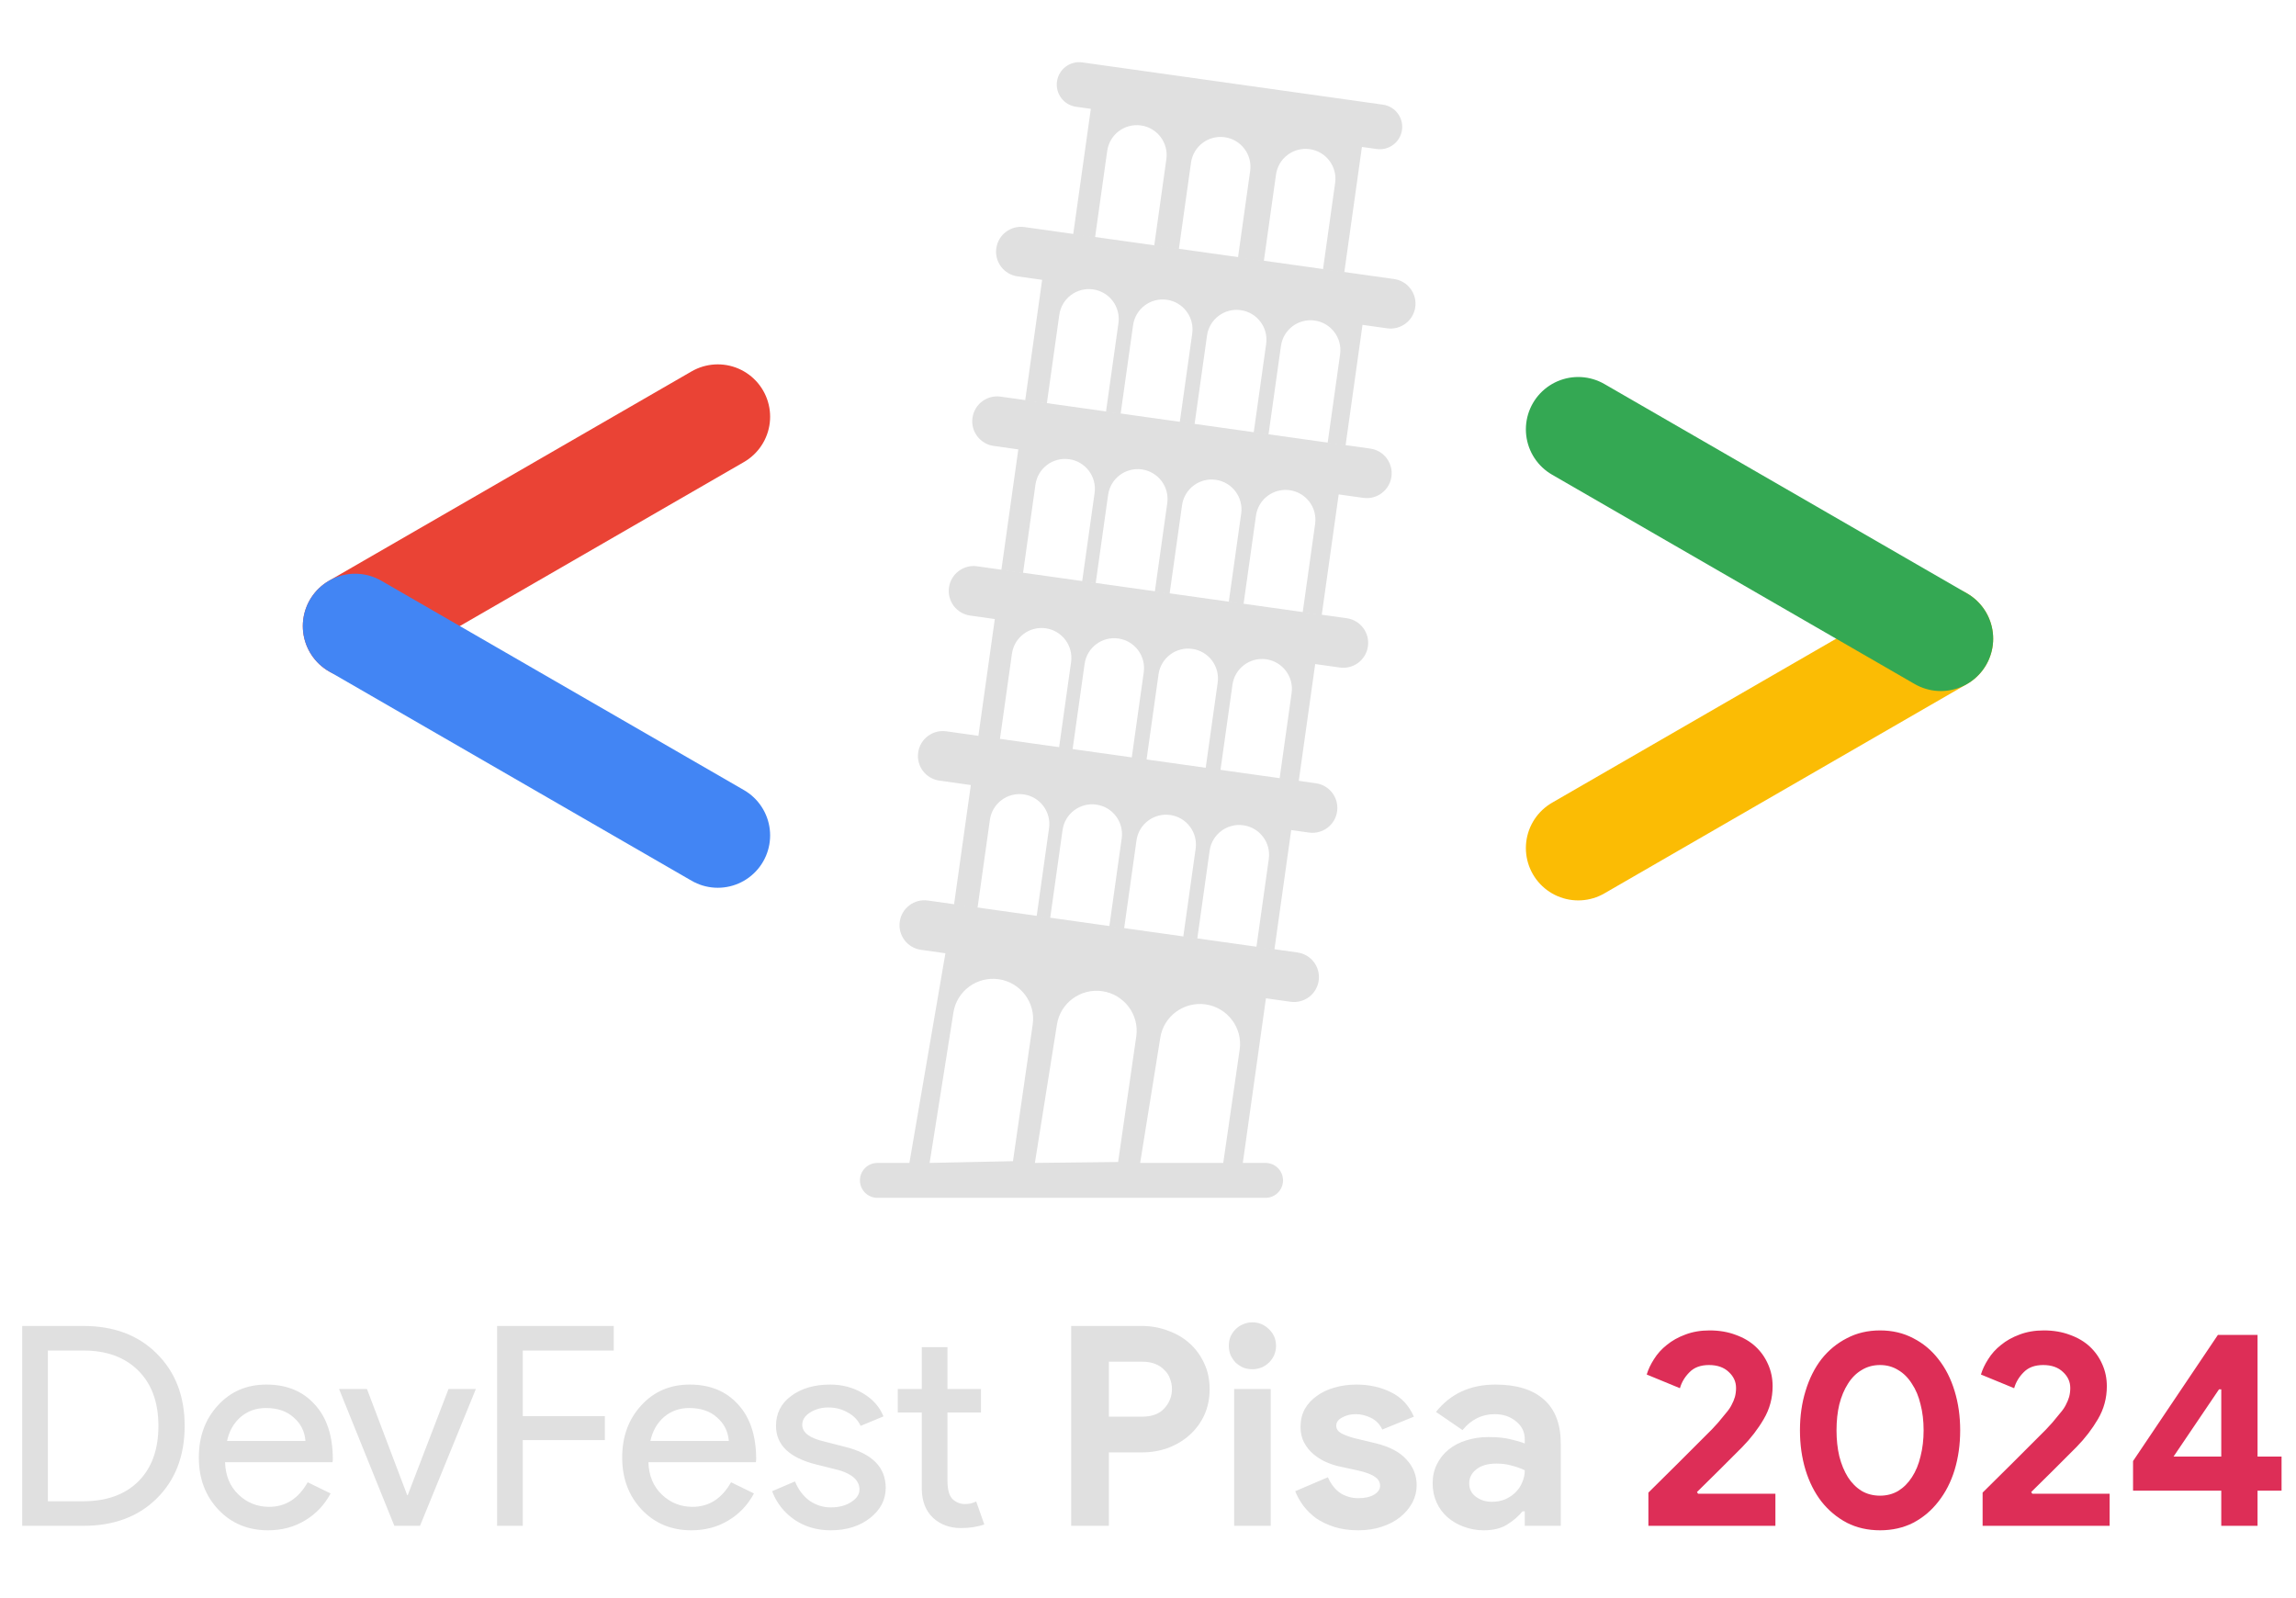 <svg width="329" height="229" viewBox="0 0 329 229" fill="none" xmlns="http://www.w3.org/2000/svg">
<path d="M3.181 218.641V190.001H11.941C16.314 190.001 19.821 191.321 22.461 193.961C25.127 196.601 26.461 200.054 26.461 204.321C26.461 208.614 25.127 212.081 22.461 214.721C19.821 217.334 16.314 218.641 11.941 218.641H3.181ZM6.861 193.521V215.121H11.941C15.274 215.121 17.901 214.174 19.821 212.281C21.741 210.361 22.701 207.708 22.701 204.321C22.701 200.961 21.741 198.321 19.821 196.401C17.901 194.481 15.274 193.521 11.941 193.521H6.861ZM38.411 219.281C35.531 219.281 33.158 218.294 31.291 216.321C29.424 214.348 28.491 211.854 28.491 208.841C28.491 205.854 29.398 203.374 31.211 201.401C33.024 199.401 35.344 198.401 38.171 198.401C41.078 198.401 43.384 199.348 45.091 201.241C46.824 203.108 47.691 205.734 47.691 209.121L47.651 209.521H32.251C32.304 211.441 32.944 212.988 34.171 214.161C35.398 215.334 36.864 215.921 38.571 215.921C40.918 215.921 42.758 214.748 44.091 212.401L47.371 214.001C46.491 215.654 45.264 216.948 43.691 217.881C42.144 218.814 40.384 219.281 38.411 219.281ZM32.531 206.481H43.771C43.664 205.121 43.104 204.001 42.091 203.121C41.104 202.214 39.771 201.761 38.091 201.761C36.704 201.761 35.504 202.188 34.491 203.041C33.504 203.894 32.851 205.041 32.531 206.481ZM60.186 218.641H56.506L48.586 199.041H52.586L58.346 214.241H58.426L64.266 199.041H68.186L60.186 218.641ZM74.908 206.361V218.641H71.228V190.001H87.948V193.521H74.908V202.921H86.668V206.361H74.908ZM99.075 219.281C96.195 219.281 93.822 218.294 91.955 216.321C90.088 214.348 89.155 211.854 89.155 208.841C89.155 205.854 90.062 203.374 91.875 201.401C93.689 199.401 96.008 198.401 98.835 198.401C101.742 198.401 104.048 199.348 105.755 201.241C107.488 203.108 108.355 205.734 108.355 209.121L108.315 209.521H92.915C92.969 211.441 93.609 212.988 94.835 214.161C96.062 215.334 97.528 215.921 99.235 215.921C101.582 215.921 103.422 214.748 104.755 212.401L108.035 214.001C107.155 215.654 105.928 216.948 104.355 217.881C102.808 218.814 101.048 219.281 99.075 219.281ZM93.195 206.481H104.435C104.328 205.121 103.768 204.001 102.755 203.121C101.768 202.214 100.435 201.761 98.755 201.761C97.368 201.761 96.168 202.188 95.155 203.041C94.168 203.894 93.515 205.041 93.195 206.481ZM126.916 213.201C126.916 214.908 126.169 216.348 124.676 217.521C123.182 218.694 121.302 219.281 119.036 219.281C117.062 219.281 115.329 218.774 113.836 217.761C112.342 216.721 111.276 215.361 110.636 213.681L113.916 212.281C114.396 213.454 115.089 214.374 115.996 215.041C116.929 215.681 117.942 216.001 119.036 216.001C120.209 216.001 121.182 215.748 121.956 215.241C122.756 214.734 123.156 214.134 123.156 213.441C123.156 212.188 122.196 211.268 120.276 210.681L116.916 209.841C113.102 208.881 111.196 207.041 111.196 204.321C111.196 202.534 111.916 201.108 113.356 200.041C114.822 198.948 116.689 198.401 118.956 198.401C120.689 198.401 122.249 198.814 123.636 199.641C125.049 200.468 126.036 201.574 126.596 202.961L123.316 204.321C122.942 203.494 122.329 202.854 121.476 202.401C120.649 201.921 119.716 201.681 118.676 201.681C117.716 201.681 116.849 201.921 116.076 202.401C115.329 202.881 114.956 203.468 114.956 204.161C114.956 205.281 116.009 206.081 118.116 206.561L121.076 207.321C124.969 208.281 126.916 210.241 126.916 213.201ZM137.684 218.961C136.084 218.961 134.75 218.468 133.684 217.481C132.644 216.494 132.11 215.121 132.084 213.361V202.401H128.644V199.041H132.084V193.041H135.764V199.041H140.564V202.401H135.764V212.161C135.764 213.468 136.017 214.361 136.524 214.841C137.03 215.294 137.604 215.521 138.244 215.521C138.537 215.521 138.817 215.494 139.084 215.441C139.377 215.361 139.644 215.268 139.884 215.161L141.044 218.441C140.084 218.788 138.964 218.961 137.684 218.961ZM153.493 218.641V190.001H163.573C164.933 190.001 166.2 190.228 167.373 190.681C168.573 191.108 169.613 191.721 170.493 192.521C171.373 193.321 172.067 194.281 172.573 195.401C173.08 196.494 173.333 197.708 173.333 199.041C173.333 200.401 173.08 201.641 172.573 202.761C172.067 203.854 171.373 204.801 170.493 205.601C169.613 206.401 168.573 207.028 167.373 207.481C166.2 207.908 164.933 208.121 163.573 208.121H158.893V218.641H153.493ZM163.653 203.001C165.067 203.001 166.133 202.601 166.853 201.801C167.573 201.001 167.933 200.081 167.933 199.041C167.933 198.534 167.84 198.041 167.653 197.561C167.493 197.081 167.227 196.668 166.853 196.321C166.507 195.948 166.067 195.654 165.533 195.441C165 195.228 164.373 195.121 163.653 195.121H158.893V203.001H163.653ZM179.445 196.201C178.992 196.201 178.552 196.121 178.125 195.961C177.725 195.774 177.365 195.534 177.045 195.241C176.752 194.921 176.512 194.561 176.325 194.161C176.165 193.761 176.085 193.321 176.085 192.841C176.085 192.361 176.165 191.921 176.325 191.521C176.512 191.121 176.752 190.774 177.045 190.481C177.365 190.161 177.725 189.921 178.125 189.761C178.552 189.574 178.992 189.481 179.445 189.481C180.378 189.481 181.178 189.814 181.845 190.481C182.512 191.121 182.845 191.908 182.845 192.841C182.845 193.774 182.512 194.574 181.845 195.241C181.178 195.881 180.378 196.201 179.445 196.201ZM176.845 218.641V199.041H182.085V218.641H176.845ZM194.637 219.281C193.357 219.281 192.21 219.121 191.197 218.801C190.21 218.481 189.343 218.068 188.597 217.561C187.877 217.028 187.263 216.428 186.757 215.761C186.25 215.068 185.863 214.374 185.597 213.681L190.277 211.681C190.73 212.694 191.33 213.454 192.077 213.961C192.85 214.441 193.703 214.681 194.637 214.681C195.597 214.681 196.357 214.508 196.917 214.161C197.477 213.814 197.757 213.401 197.757 212.921C197.757 212.388 197.517 211.961 197.037 211.641C196.583 211.294 195.783 210.988 194.637 210.721L191.877 210.121C191.263 209.988 190.623 209.774 189.957 209.481C189.317 209.188 188.73 208.814 188.197 208.361C187.663 207.908 187.223 207.361 186.877 206.721C186.53 206.081 186.357 205.334 186.357 204.481C186.357 203.521 186.557 202.668 186.957 201.921C187.383 201.174 187.957 200.548 188.677 200.041C189.397 199.508 190.237 199.108 191.197 198.841C192.183 198.548 193.237 198.401 194.357 198.401C196.223 198.401 197.89 198.774 199.357 199.521C200.823 200.241 201.903 201.401 202.597 203.001L198.077 204.841C197.703 204.068 197.157 203.508 196.437 203.161C195.717 202.814 194.997 202.641 194.277 202.641C193.53 202.641 192.877 202.801 192.317 203.121C191.757 203.414 191.477 203.801 191.477 204.281C191.477 204.734 191.703 205.094 192.157 205.361C192.637 205.628 193.277 205.868 194.077 206.081L197.077 206.801C199.077 207.281 200.557 208.054 201.517 209.121C202.503 210.161 202.997 211.401 202.997 212.841C202.997 213.694 202.797 214.508 202.397 215.281C201.997 216.054 201.423 216.748 200.677 217.361C199.957 217.948 199.077 218.414 198.037 218.761C197.023 219.108 195.89 219.281 194.637 219.281ZM218.488 216.561H218.168C217.555 217.308 216.808 217.948 215.928 218.481C215.075 219.014 213.968 219.281 212.608 219.281C211.595 219.281 210.635 219.108 209.728 218.761C208.848 218.441 208.075 217.988 207.408 217.401C206.741 216.814 206.221 216.108 205.848 215.281C205.475 214.454 205.288 213.548 205.288 212.561C205.288 211.548 205.488 210.641 205.888 209.841C206.288 209.014 206.848 208.308 207.568 207.721C208.288 207.134 209.128 206.694 210.088 206.401C211.075 206.081 212.141 205.921 213.288 205.921C214.568 205.921 215.621 206.028 216.448 206.241C217.275 206.428 217.955 206.628 218.488 206.841V206.241C218.488 205.201 218.075 204.348 217.248 203.681C216.421 202.988 215.395 202.641 214.168 202.641C212.355 202.641 210.821 203.401 209.568 204.921L205.768 202.321C207.848 199.708 210.688 198.401 214.288 198.401C217.328 198.401 219.648 199.121 221.248 200.561C222.848 201.974 223.648 204.081 223.648 206.881V218.641H218.488V216.561ZM218.488 210.681C217.875 210.388 217.235 210.161 216.568 210.001C215.928 209.814 215.221 209.721 214.448 209.721C213.195 209.721 212.221 210.001 211.528 210.561C210.861 211.094 210.528 211.761 210.528 212.561C210.528 213.361 210.848 214.001 211.488 214.481C212.155 214.961 212.915 215.201 213.768 215.201C214.461 215.201 215.101 215.081 215.688 214.841C216.275 214.574 216.768 214.241 217.168 213.841C217.595 213.414 217.915 212.934 218.128 212.401C218.368 211.841 218.488 211.268 218.488 210.681Z" fill="#E0E0E0"/>
<path d="M236.203 218.641V213.881C237.777 212.334 239.23 210.894 240.563 209.561C241.123 209.001 241.697 208.428 242.283 207.841C242.87 207.254 243.417 206.708 243.923 206.201C244.43 205.694 244.883 205.241 245.283 204.841C245.683 204.414 245.99 204.081 246.203 203.841C246.63 203.334 247.003 202.881 247.323 202.481C247.67 202.081 247.937 201.694 248.123 201.321C248.337 200.921 248.497 200.534 248.603 200.161C248.71 199.761 248.763 199.334 248.763 198.881C248.763 198.001 248.417 197.241 247.723 196.601C247.03 195.934 246.083 195.601 244.883 195.601C243.683 195.601 242.75 195.948 242.083 196.641C241.417 197.308 240.963 198.068 240.723 198.921L235.963 196.961C236.177 196.241 236.523 195.508 237.003 194.761C237.483 193.988 238.097 193.308 238.843 192.721C239.59 192.108 240.47 191.614 241.483 191.241C242.523 190.841 243.683 190.641 244.963 190.641C246.35 190.641 247.603 190.854 248.723 191.281C249.843 191.681 250.79 192.241 251.563 192.961C252.337 193.681 252.937 194.534 253.363 195.521C253.79 196.481 254.003 197.521 254.003 198.641C254.003 200.348 253.577 201.921 252.723 203.361C251.897 204.774 250.883 206.094 249.683 207.321L246.243 210.761C245.337 211.668 244.31 212.681 243.163 213.801L243.323 214.041H254.403V218.641H236.203ZM269.4 219.281C267.64 219.281 266.053 218.921 264.64 218.201C263.227 217.454 262.013 216.441 261 215.161C260.013 213.881 259.253 212.374 258.72 210.641C258.187 208.881 257.92 206.988 257.92 204.961C257.92 202.934 258.187 201.054 258.72 199.321C259.253 197.561 260.013 196.041 261 194.761C262.013 193.481 263.227 192.481 264.64 191.761C266.053 191.014 267.64 190.641 269.4 190.641C271.16 190.641 272.747 191.014 274.16 191.761C275.573 192.481 276.773 193.481 277.76 194.761C278.773 196.041 279.547 197.561 280.08 199.321C280.613 201.054 280.88 202.934 280.88 204.961C280.88 206.988 280.613 208.881 280.08 210.641C279.547 212.374 278.773 213.881 277.76 215.161C276.773 216.441 275.573 217.454 274.16 218.201C272.747 218.921 271.16 219.281 269.4 219.281ZM269.4 214.321C270.36 214.321 271.227 214.094 272 213.641C272.773 213.161 273.427 212.508 273.96 211.681C274.52 210.828 274.933 209.828 275.2 208.681C275.493 207.534 275.64 206.294 275.64 204.961C275.64 203.601 275.493 202.361 275.2 201.241C274.933 200.094 274.52 199.108 273.96 198.281C273.427 197.428 272.773 196.774 272 196.321C271.227 195.841 270.36 195.601 269.4 195.601C268.413 195.601 267.533 195.841 266.76 196.321C265.987 196.774 265.333 197.428 264.8 198.281C264.267 199.108 263.853 200.094 263.56 201.241C263.293 202.361 263.16 203.601 263.16 204.961C263.16 206.294 263.293 207.534 263.56 208.681C263.853 209.828 264.267 210.828 264.8 211.681C265.333 212.508 265.987 213.161 266.76 213.641C267.533 214.094 268.413 214.321 269.4 214.321ZM284.094 218.641V213.881C285.667 212.334 287.121 210.894 288.454 209.561C289.014 209.001 289.587 208.428 290.174 207.841C290.761 207.254 291.307 206.708 291.814 206.201C292.321 205.694 292.774 205.241 293.174 204.841C293.574 204.414 293.881 204.081 294.094 203.841C294.521 203.334 294.894 202.881 295.214 202.481C295.561 202.081 295.827 201.694 296.014 201.321C296.227 200.921 296.387 200.534 296.494 200.161C296.601 199.761 296.654 199.334 296.654 198.881C296.654 198.001 296.307 197.241 295.614 196.601C294.921 195.934 293.974 195.601 292.774 195.601C291.574 195.601 290.641 195.948 289.974 196.641C289.307 197.308 288.854 198.068 288.614 198.921L283.854 196.961C284.067 196.241 284.414 195.508 284.894 194.761C285.374 193.988 285.987 193.308 286.734 192.721C287.481 192.108 288.361 191.614 289.374 191.241C290.414 190.841 291.574 190.641 292.854 190.641C294.241 190.641 295.494 190.854 296.614 191.281C297.734 191.681 298.681 192.241 299.454 192.961C300.227 193.681 300.827 194.534 301.254 195.521C301.681 196.481 301.894 197.521 301.894 198.641C301.894 200.348 301.467 201.921 300.614 203.361C299.787 204.774 298.774 206.094 297.574 207.321L294.134 210.761C293.227 211.668 292.201 212.681 291.054 213.801L291.214 214.041H302.294V218.641H284.094ZM318.291 218.641V213.601H305.651V209.361L317.811 191.281H323.491V208.721H326.931V213.601H323.491V218.641H318.291ZM318.291 199.081H317.971L311.451 208.721H318.291V199.081Z" fill="#DD2E57"/>
<path fill-rule="evenodd" clip-rule="evenodd" d="M155.083 8.942C153.328 8.695 151.705 9.918 151.458 11.673C151.211 13.429 152.434 15.052 154.189 15.298L156.308 15.596L153.777 33.606L156.91 34.046L158.657 21.617C158.986 19.276 161.15 17.646 163.49 17.975C165.831 18.304 167.461 20.468 167.132 22.808L165.385 35.237L168.917 35.734L170.664 23.304C170.992 20.964 173.156 19.333 175.497 19.662C177.837 19.991 179.468 22.155 179.139 24.495L177.392 36.925L181.094 37.445L182.841 25.016C183.17 22.675 185.334 21.045 187.674 21.374C190.015 21.703 191.645 23.866 191.316 26.207L189.57 38.636L192.622 39.065L195.153 21.055L197.272 21.353C199.027 21.6 200.65 20.377 200.897 18.622C201.143 16.866 199.92 15.243 198.165 14.997L155.083 8.942Z" fill="#E0E0E0"/>
<path fill-rule="evenodd" clip-rule="evenodd" d="M146.792 32.538C144.842 32.264 143.038 33.623 142.764 35.573C142.49 37.524 143.849 39.327 145.799 39.601L149.331 40.097L146.899 57.401L150.001 57.837L151.79 45.109C152.119 42.769 154.283 41.138 156.623 41.467C158.963 41.796 160.594 43.96 160.265 46.3L158.476 59.028L160.574 59.323L162.363 46.595C162.692 44.255 164.856 42.624 167.196 42.953C169.537 43.282 171.167 45.446 170.838 47.786L169.05 60.514L171.168 60.812L172.957 48.084C173.286 45.743 175.45 44.113 177.79 44.442C180.131 44.771 181.761 46.934 181.432 49.275L179.644 62.003L181.762 62.301L183.551 49.573C183.88 47.232 186.044 45.602 188.384 45.931C190.725 46.26 192.355 48.423 192.026 50.764L190.238 63.492L192.806 63.853L195.238 46.549L198.769 47.045C200.72 47.319 202.523 45.961 202.797 44.01C203.071 42.06 201.712 40.257 199.762 39.983L146.792 32.538Z" fill="#E0E0E0"/>
<path fill-rule="evenodd" clip-rule="evenodd" d="M143.377 56.835C141.427 56.561 139.624 57.92 139.35 59.87C139.076 61.821 140.435 63.624 142.385 63.898L145.916 64.394L143.484 81.698L146.589 82.134L148.373 69.443C148.702 67.103 150.865 65.472 153.206 65.801C155.546 66.13 157.177 68.294 156.848 70.634L155.064 83.325L157.001 83.597L158.785 70.907C159.114 68.566 161.278 66.936 163.618 67.264C165.958 67.593 167.589 69.757 167.26 72.098L165.476 84.788L167.595 85.086L169.379 72.395C169.708 70.055 171.872 68.424 174.212 68.753C176.552 69.082 178.183 71.246 177.854 73.587L176.07 86.277L178.189 86.575L179.973 73.884C180.302 71.544 182.466 69.913 184.806 70.242C187.146 70.571 188.777 72.735 188.448 75.076L186.664 87.766L189.392 88.15L191.824 70.846L195.355 71.342C197.305 71.616 199.108 70.258 199.383 68.307C199.657 66.357 198.298 64.554 196.348 64.28L143.377 56.835Z" fill="#E0E0E0"/>
<path fill-rule="evenodd" clip-rule="evenodd" d="M140.01 81.145C138.06 80.871 136.257 82.23 135.983 84.18C135.709 86.131 137.067 87.934 139.018 88.208L142.549 88.704L140.167 105.655L143.258 106.089L145.004 93.671C145.333 91.331 147.496 89.7 149.837 90.029C152.177 90.358 153.808 92.522 153.479 94.862L151.734 107.28L153.67 107.553L155.416 95.135C155.745 92.794 157.909 91.163 160.249 91.492C162.589 91.821 164.22 93.985 163.891 96.326L162.146 108.744L164.264 109.042L166.01 96.623C166.339 94.283 168.503 92.652 170.843 92.981C173.183 93.31 174.814 95.474 174.485 97.814L172.74 110.233L174.858 110.53L176.604 98.112C176.933 95.772 179.097 94.141 181.437 94.47C183.777 94.799 185.408 96.963 185.079 99.303L183.334 111.722L186.074 112.107L188.457 95.156L191.988 95.653C193.938 95.927 195.741 94.568 196.015 92.618C196.289 90.667 194.931 88.864 192.98 88.59L140.01 81.145Z" fill="#E0E0E0"/>
<path fill-rule="evenodd" clip-rule="evenodd" d="M135.594 104.793C133.644 104.519 131.84 105.878 131.566 107.828C131.292 109.779 132.651 111.582 134.601 111.856L139.113 112.49L136.701 129.656L140.067 130.129L141.845 117.473C142.174 115.133 144.338 113.502 146.679 113.831C149.019 114.16 150.65 116.324 150.321 118.664L148.542 131.32L150.479 131.592L152.257 118.936C152.586 116.596 154.75 114.965 157.091 115.294C159.431 115.623 161.061 117.787 160.733 120.128L158.954 132.783L161.073 133.081L162.851 120.425C163.18 118.085 165.344 116.454 167.685 116.783C170.025 117.112 171.655 119.276 171.327 121.616L169.548 134.272L171.554 134.554L173.332 121.898C173.661 119.558 175.825 117.927 178.166 118.256C180.506 118.585 182.137 120.749 181.808 123.089L180.029 135.745L182.608 136.108L185.021 118.942L187.571 119.3C189.522 119.575 191.325 118.216 191.599 116.265C191.873 114.315 190.514 112.512 188.564 112.238L135.594 104.793Z" fill="#E0E0E0"/>
<path fill-rule="evenodd" clip-rule="evenodd" d="M128.927 132.075C129.201 130.124 131.004 128.765 132.954 129.04L185.924 136.484C187.875 136.758 189.233 138.561 188.959 140.512C188.685 142.462 186.882 143.821 184.932 143.547L181.4 143.05L178.085 166.641L181.346 166.641C182.726 166.641 183.846 167.76 183.846 169.141C183.846 170.522 182.726 171.641 181.346 171.641L125.723 171.641C124.342 171.641 123.223 170.522 123.223 169.141C123.223 167.76 124.342 166.641 125.723 166.641L130.31 166.641L135.471 136.595L131.962 136.102C130.011 135.828 128.653 134.025 128.927 132.075ZM163.375 166.641L175.282 166.641L177.637 150.394C178.09 147.266 175.87 144.36 172.74 143.92C169.663 143.487 166.763 145.59 166.269 148.657L163.375 166.641ZM133.208 166.641L136.622 145.067C137.108 141.993 140.006 139.881 143.089 140.314C146.217 140.754 148.431 143.658 147.98 146.785L145.15 166.39L133.208 166.641ZM157.927 142.028C154.847 141.595 151.948 143.703 151.459 146.774L148.291 166.641L160.217 166.509L162.821 148.5C163.273 145.373 161.056 142.468 157.927 142.028Z" fill="#E0E0E0"/>
<path d="M50.892 89.711L102.853 59.711" stroke="#EA4335" stroke-width="15" stroke-linecap="round"/>
<path d="M50.892 89.711L102.853 119.711" stroke="#4285F4" stroke-width="15" stroke-linecap="round"/>
<path d="M278.108 91.522L226.147 121.522" stroke="#FBBC04" stroke-width="15" stroke-linecap="round"/>
<path d="M278.108 91.522L226.147 61.522" stroke="#34A853" stroke-width="15" stroke-linecap="round"/>
</svg>
